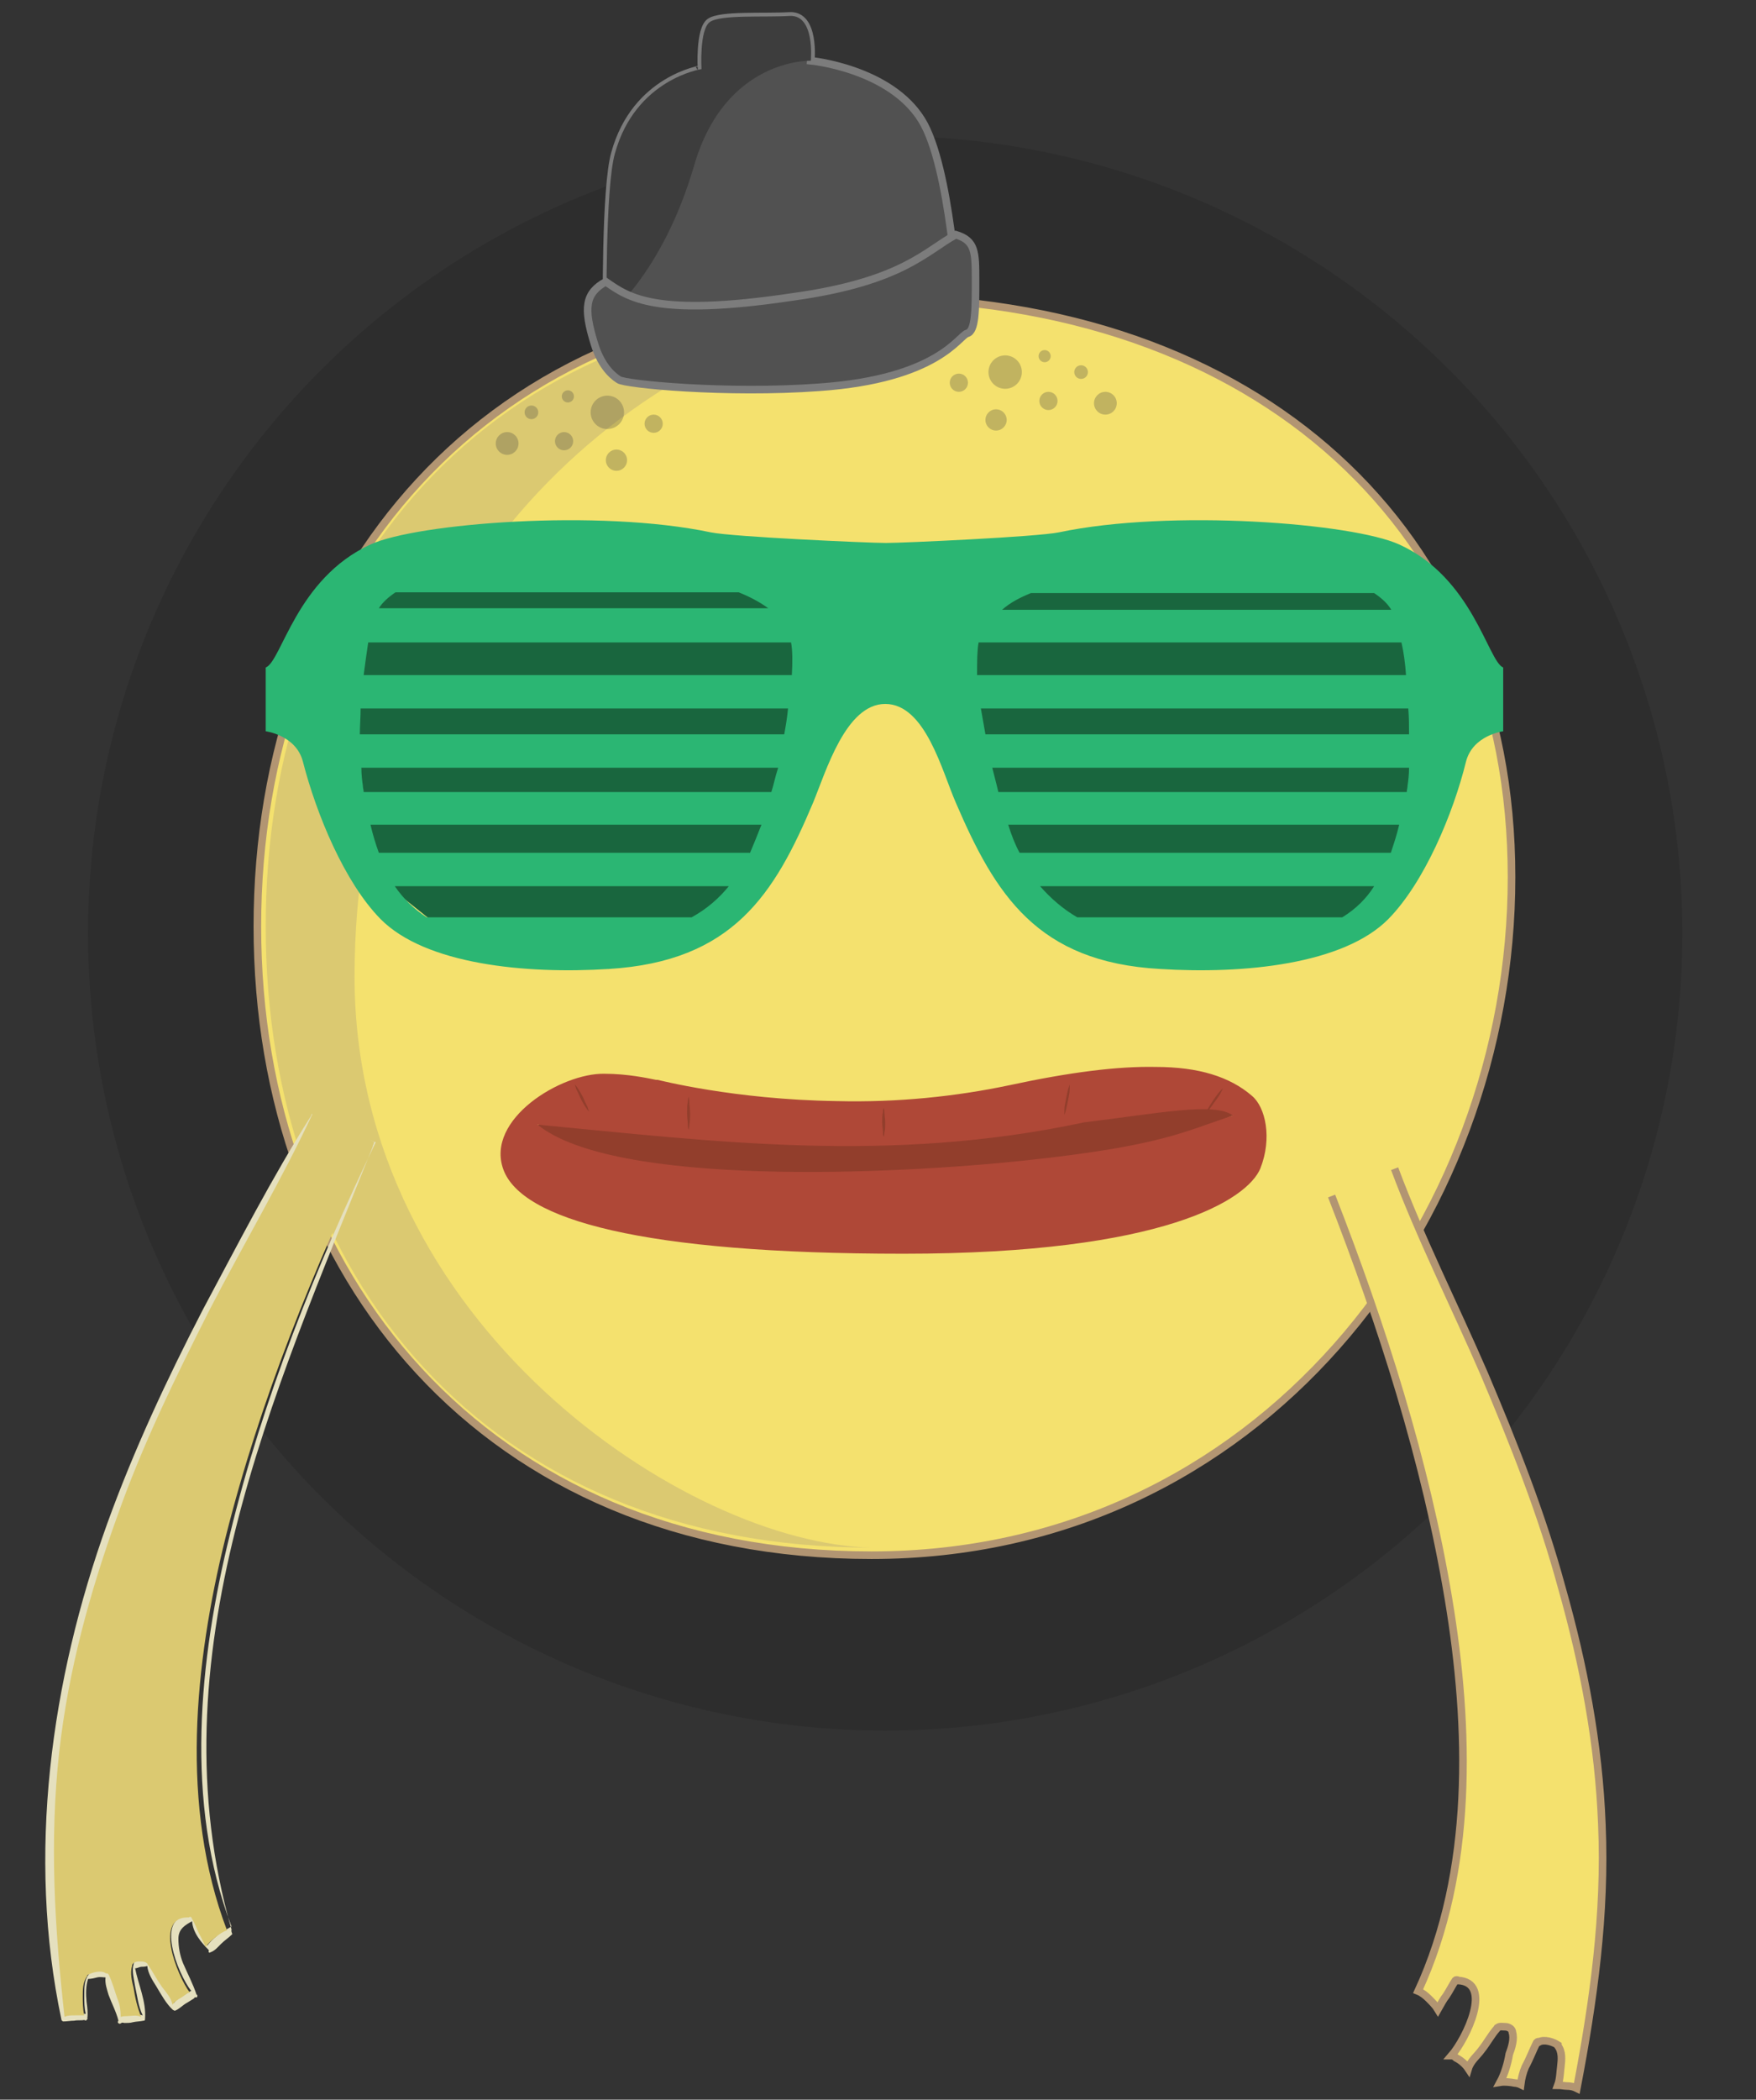 <?xml version="1.0" encoding="utf-8"?>
<!-- Generator: Adobe Illustrator 19.2.1, SVG Export Plug-In . SVG Version: 6.00 Build 0)  -->
<svg version="1.1" xmlns="http://www.w3.org/2000/svg" xmlns:xlink="http://www.w3.org/1999/xlink" x="0px" y="0px"
	 viewBox="0 0 231.3 276.5" style="enable-background:new 0 0 231.3 276.5;" xml:space="preserve">
<rect x="0" y="0" width="231.3" height="276.5" fill="#333333" stroke="none"/>
<style type="text/css">
	.st0{opacity:0.12;}
	.st1{fill:#F4E16E;stroke:#B29572;stroke-miterlimit:10;}
	.st2{fill:#DBC971;}
	.st3{fill:#923E2C;}
	.st4{fill:#AF4837;}
	.st5{fill:#E5E0BE;}
	.st6{fill:#E8DAC4;}
	.st7{fill:#231F20;}
	.st8{fill:#FFFFFF;}
	.st9{display:none;}
	.st10{display:inline;}
	.st11{fill:#01A6FF;}
	.st12{fill:#E00102;}
	.st13{fill:#E85259;}
	.st14{fill:#44B2E2;}
	.st15{fill-rule:evenodd;clip-rule:evenodd;fill:#19663E;}
	.st16{fill-rule:evenodd;clip-rule:evenodd;fill:#2BB673;}
	.st17{fill:#515151;stroke:#7C7C7C;stroke-miterlimit:10;}
	.st18{fill:#3D3D3D;}
	.st19{opacity:0.28;}
</style>
<g id="Layer_4">
	<circle class="st0" cx="116.6" cy="122.9" r="105"/>
</g>
<g id="head">
	<g>
		<g>
			<path class="st1" d="M114.8,39.2c51,0,84.3,30.6,84.3,76.3s-33.3,89.3-84.3,89.3S33.9,167.8,33.9,122S63.7,39.2,114.8,39.2z"/>
			<path class="st2" d="M114.8,40.2c-38.9,8.1-68.1,42.7-68.1,88.4s43.8,74.7,68.1,75.2c-51,0-79.8-36.1-79.8-81.8
				S63.7,40.2,114.8,40.2z"/>
			<g>
				<g>
					<g>
						<path class="st3" d="M114.8,149.8c-21.8,0-38.9-4.9-44-1.6c6.8,5.9,15.4,7.2,45.8,6.2s40.8-5.4,45.8-7.5
							C159.9,141.3,136.5,149.8,114.8,149.8z"/>
					</g>
					<path class="st4" d="M164.9,144.3c-2.9-2.5-7-3.8-12.7-3.8c-5-0.1-11.3,0.7-19.2,2.4c-7.1,1.5-14.8,2.3-22.8,2.1
						c-13.6-0.2-23.5-2.8-23.6-2.8h-0.1h-0.1c-1-0.2-3.7-0.8-6.8-0.8c-5.7-0.1-15.7,6-13.3,12.6c2.4,6.6,18.2,11.1,52.7,11.1
						s45.3-7.2,47-11.2C167.6,149.9,166.7,145.8,164.9,144.3z M135.2,152.8c-17.7,1.9-54.3,3.5-64.4-4.7c23.2,2.2,46.3,5.2,72-0.3
						c9.9-1.2,17.2-2.7,19.6-0.9C156,149,153,150.9,135.2,152.8z"/>
					<g>
						<path class="st3" d="M75.7,142.8c0,0,0.2,0.2,0.4,0.5c0.2,0.3,0.5,0.8,0.7,1.2c0.2,0.5,0.4,0.9,0.6,1.3
							c0.1,0.4,0.2,0.6,0.2,0.6s-0.2-0.2-0.4-0.5c-0.2-0.3-0.5-0.8-0.7-1.2c-0.2-0.5-0.4-0.9-0.6-1.3
							C75.8,143.1,75.7,142.8,75.7,142.8z"/>
						<path class="st3" d="M90.7,144.4c0,0,0.1,0.3,0.1,0.7s0.1,1,0.1,1.5s0,1.1-0.1,1.5c0,0.4-0.1,0.7-0.1,0.7s-0.1-0.3-0.1-0.7
							c0-0.4-0.1-1-0.1-1.5s0-1.1,0.1-1.5C90.6,144.8,90.7,144.4,90.7,144.4z"/>
						<path class="st3" d="M116.4,145.9c0,0,0.1,0.2,0.1,0.6s0.1,0.8,0.1,1.3s0,1-0.1,1.3c0,0.4-0.1,0.6-0.1,0.6s-0.1-0.2-0.1-0.6
							s-0.1-0.8-0.1-1.3s0-1,0.1-1.3C116.3,146.1,116.4,145.9,116.4,145.9z"/>
						<path class="st3" d="M140.9,142.8c0,0,0,0.3,0,0.6c0,0.4-0.1,0.9-0.2,1.4c-0.1,0.5-0.2,1-0.3,1.4c-0.1,0.4-0.2,0.6-0.2,0.6
							s0-0.3,0-0.6c0-0.4,0.1-0.9,0.2-1.4c0.1-0.5,0.2-1,0.3-1.4C140.8,143.1,140.9,142.8,140.9,142.8z"/>
						<path class="st3" d="M161.1,143.3c0,0-0.1,0.2-0.3,0.6c-0.2,0.4-0.5,0.8-0.8,1.2s-0.6,0.9-0.9,1.2c-0.3,0.3-0.4,0.5-0.4,0.5
							s0.1-0.3,0.3-0.6c0.2-0.4,0.5-0.8,0.8-1.3c0.3-0.4,0.6-0.9,0.9-1.2C160.9,143.5,161.1,143.3,161.1,143.3z"/>
					</g>
				</g>
			</g>
			<g>
				<g>
					<path class="st5" d="M30.5,254.1c-10.3-35.8,5.5-70.4,18.6-103.1l0-0.1c0,0,0-0.1,0.1-0.2s-0.1-0.1-0.1,0c0,0,0,0,0,0.1
						c-0.2-0.3-0.6-0.4-0.9-0.5c-0.8-0.4-1.7-0.8-2.5-1.2c-1.4-0.7-3.1-1.5-4.5-2.4c-0.1,0-0.2,0-0.2,0.2c-5.2,8.2-9.7,17-14.3,25.6
						c-4.7,9.1-9.1,18.5-12.6,28.2c-7.4,20.6-10.6,43.6-6,65.3c0,0.1,0.1,0.1,0.2,0.2c0.5,0,1-0.1,1.5-0.1c0.4-0.1,0.9,0,1.3-0.1
						c0.1,0.1,0.3,0.1,0.3,0l0,0l0,0c0.1-0.1,0.2-0.2,0.1-0.2c0.1-0.7,0-1.5-0.1-2.2c-0.1-1-0.1-2.1,0.2-3c0.4,0,0.8-0.1,1.2-0.2
						c0.4-0.1,0.8,0,1.1,0c-0.1,0.8,0.2,1.6,0.4,2.3c0.4,1.1,1,2.2,1.3,3.4c-0.2,0.2,0,0.4,0.2,0.4c0,0,0.1,0,0.1-0.1
						c-0.1,0.1-0.1,0.1,0.1,0c0.1-0.1,0.3,0,0.4,0c0.3,0,0.8,0,1.1-0.1c0.4-0.1,1-0.1,1.4-0.2c0.1,0,0.2,0,0.2-0.2
						c0.2-2.3-0.9-4.6-1.3-6.7c0.3,0,0.6-0.2,0.8-0.2c0.2,0,0.5,0,0.8-0.1c0.1,1,0.7,1.9,1.2,2.7c0.6,1,1.3,2.3,2.2,3.1
						c0.1,0,0.2,0.1,0.2,0.1c0.6-0.2,1.1-0.8,1.7-1.1c0.3-0.2,0.5-0.3,0.8-0.5c0,0,0.1-0.1,0.2-0.2c0.2,0.1,0.3,0,0.3-0.2l0-0.1
						c0,0,0,0-0.1,0c-0.5-1.5-1.2-2.8-1.8-4.2c-0.4-1-0.6-2.1-0.6-3.2c0-1.3,0.9-1.8,1.8-2.3c0.1,1.5,1.2,2.8,2.2,3.8c0,0,0,0,0,0.1
						c-0.1,0.2,0.1,0.3,0.2,0.2c0.6-0.2,1-0.7,1.4-1.1c0.5-0.5,1-0.8,1.5-1.3C30.4,254.2,30.5,254.2,30.5,254.1z M15.9,265.8
						C15.9,265.8,15.8,265.8,15.9,265.8C15.8,265.8,15.9,265.8,15.9,265.8L15.9,265.8z M28.6,254.9c-0.5,0.4-0.9,0.8-1.3,1.3
						c-0.3-0.6-0.6-1.2-0.9-1.8c-0.4-0.7-0.6-1.5-1-2.1c-0.1-0.1-0.3-0.1-0.3,0c-4.8-0.2-1.7,7.6,0.1,9.9c-0.2,0-0.4,0.2-0.6,0.3
						c-0.5,0.3-1.4,0.8-1.7,1.3c-0.3-0.9-1-1.6-1.4-2.4c-0.7-1-1.2-2-1.9-3c0-0.1,0-0.1-0.1-0.1c-0.2-0.2-0.8-0.2-1-0.2
						c-0.3,0-0.8,0.1-0.9,0.5l0,0.1c-0.3,0.8,0.1,2.1,0.2,2.9c0.3,1.3,0.4,2.6,1,3.8c-0.6-0.2-1.4-0.1-1.9-0.1c-0.2,0-0.5,0-0.8,0.1
						c0-0.9-0.2-1.6-0.4-2.3c-0.3-1.1-0.7-2.3-1.2-3.3c-0.1-0.1-0.2-0.2-0.3-0.1c-0.7-0.5-2-0.2-2.5,0.2c0,0,0,0,0,0.1l0,0l0,0l0,0
						c-0.6,0.7-0.6,1.8-0.6,2.7c0,0.9,0,1.7,0.2,2.5c-0.4,0-0.8-0.1-1.2,0c-0.4,0.1-1,0.1-1.4,0.2c-1.4-11.7-2.1-23.1-0.7-34.9
						c1.2-10.5,3.9-20.9,7.6-30.9c3.4-9.4,7.7-18.4,12.2-27.3c4.4-8.6,9.5-17,13.7-25.8c0.2,0.3,7.6,4,8,3.9
						c-7.9,16.4-14.9,33.9-19.2,51.6c-4.1,16.6-6,35.4,0.2,51.7C29.6,254.2,29,254.5,28.6,254.9z"/>
					<path class="st2" d="M49.3,150.4c-0.3-0.2-7.5-4-8-4c-4.1,8.8-9.2,17.4-13.7,26.1c-4.5,8.9-8.9,17.9-12.2,27.3
						c-3.6,10-6.4,20.2-7.6,30.9c-1.3,11.8-0.6,23.2,0.7,34.9c0.4-0.2,0.8-0.2,1.4-0.2c0.3,0,0.8,0,1.2,0c-0.2-0.8-0.2-1.8-0.2-2.5
						c0-0.9,0-1.9,0.6-2.7l0,0l0,0l0,0c0,0,0,0,0-0.1c0.7-0.4,1.9-0.7,2.5-0.2c0.1-0.1,0.2,0,0.3,0.1c0.5,1,0.8,2.2,1.2,3.3
						c0.3,0.7,0.4,1.5,0.4,2.3c0.3-0.1,0.6-0.1,0.8-0.1c0.5,0,1.3-0.2,1.9,0.1c-0.5-1.2-0.8-2.5-1-3.8c-0.2-0.8-0.5-2-0.2-2.9l0-0.1
						c0.1-0.4,0.6-0.5,0.9-0.5c0.3,0,0.8,0,1,0.2c0.1,0,0.1,0.1,0.1,0.1c0.7,1,1.2,2,1.9,3c0.5,0.7,1.3,1.5,1.4,2.4
						c0.4-0.6,1.2-0.9,1.7-1.3c0.2-0.2,0.4-0.3,0.6-0.3c-1.7-2.3-4.8-10.1-0.1-9.9c0-0.1,0.3-0.1,0.3,0c0.4,0.7,0.7,1.4,1,2.1
						c0.3,0.5,0.6,1.2,0.9,1.8c0.3-0.5,0.9-1,1.3-1.3c0.5-0.4,0.9-0.7,1.5-0.9c-6.2-16.3-4.3-35.1-0.2-51.7
						C34.2,184.5,41.4,166.8,49.3,150.4z"/>
				</g>
				<g>
					<path class="st1" d="M183.7,153.9c3.4,9.1,7.9,18,11.8,27c3.9,9.2,7.6,18.5,10.2,28.1c2.9,10.2,4.9,20.7,5.3,31.3
						c0.5,11.8-1.1,23.2-3.3,34.7c-0.4-0.2-0.8-0.3-1.3-0.3c-0.3,0-0.8-0.1-1.2-0.1c0.3-0.8,0.3-1.8,0.4-2.5
						c0.1-0.9,0.2-1.9-0.4-2.7l0,0l0,0l0,0c0,0,0,0,0-0.1c-0.6-0.4-1.8-0.8-2.5-0.4c-0.1-0.1-0.2,0-0.3,0.1c-0.5,1-0.9,2.1-1.5,3.2
						c-0.3,0.7-0.5,1.5-0.6,2.3c-0.2-0.1-0.6-0.2-0.8-0.2c-0.5-0.1-1.3-0.2-1.9-0.1c0.6-1.1,1-2.5,1.2-3.7c0.3-0.8,0.7-2,0.4-2.9
						l0-0.1c-0.1-0.4-0.6-0.6-0.9-0.6s-0.8-0.1-1,0.1c-0.1,0-0.1,0.1-0.1,0.1c-0.8,0.9-1.3,1.9-2.1,2.9c-0.5,0.7-1.4,1.4-1.7,2.4
						c-0.4-0.6-1-1.1-1.6-1.4c-0.2-0.2-0.4-0.3-0.6-0.3c1.9-2.2,5.6-9.7,0.8-9.9c0-0.1-0.2-0.1-0.3,0c-0.4,0.6-0.8,1.4-1.2,2
						c-0.4,0.5-0.7,1.1-1.1,1.8c-0.3-0.5-0.8-1-1.2-1.4c-0.4-0.4-0.9-0.8-1.4-1c7.3-15.8,6.8-34.7,4-51.6
						c-3-18.1-8.8-36.2-15.4-53.1"/>
				</g>
			</g>
		</g>
	</g>
</g>
<g id="Layer_3">
	<g>
		<g>
			<g>
				<g>
					<path class="st6" d="M164.6,99.1c0,0-5.5,7.7-11.5,0.9c0,0-0.1,7.2,5.8,7.2C164.7,107.2,164.6,99.1,164.6,99.1z"/>
					<ellipse class="st7" cx="158.8" cy="99.2" rx="5.8" ry="5.1"/>
					<ellipse class="st8" cx="156.6" cy="96.8" rx="1.8" ry="1.6"/>
					<ellipse class="st8" cx="154.5" cy="99.2" rx="0.8" ry="0.7"/>
				</g>
				<g>
					<path class="st6" d="M70.5,99.2c0,0,5.5,7.7,11.5,0.9c0,0,0.1,7.2-5.8,7.2C70.4,107.3,70.5,99.2,70.5,99.2z"/>
					<ellipse class="st7" cx="76.3" cy="99.2" rx="5.8" ry="5.1"/>
					<ellipse class="st8" cx="74.1" cy="96.8" rx="1.8" ry="1.6"/>
					<ellipse class="st8" cx="72" cy="99.2" rx="0.8" ry="0.7"/>
				</g>
			</g>
		</g>
	</g>
</g>
<g id="Layer_5" class="st9">
	<g class="st10">
		<path class="st0" d="M143,71.9c-12,0-18.1,2.9-26.9,2.9c-8.7,0-14-2.9-26.1-2.9c-5.1,0-54.7,0-54.7,0l5.4,53.8
			c11.3,5.3,54.8,3.2,58,0.7c8.2-6.4,8-25.8,17.8-24.9c9.8-0.9,9.6,18.4,17.8,24.9c3.2,2.5,46.1,4.7,57.4-0.7l6.2-53.8
			C197.8,71.9,148.1,71.9,143,71.9z M96.4,120.5c-1.6,2.3-42.3,4.4-46.6-0.5c-4.4-4.8-6.6-38.6-1.5-38.6c7.5,0,38.7,0,42.2,0
			c8.2,0,17.5,3.1,18.2,6C109.4,90.3,102,112.8,96.4,120.5z M183.2,120.1c-4.4,4.8-45,2.7-46.6,0.5c-5.6-7.7-12.9-30.2-12.3-33.1
			c0.7-2.9,10-6,18.2-6c3.5,0,34.9,0,42.4,0C190,81.5,187.5,115.2,183.2,120.1z"/>
		<path class="st11" d="M90.5,79.5c-3.5,0-34.7,0-42.2,0c-5.1,0-2.9,33.8,1.5,38.6c4.4,4.8,45,2.7,46.6,0.5
			c5.6-7.7,12.9-30.2,12.3-33.1C108,82.6,98.7,79.5,90.5,79.5z"/>
		<path class="st12" d="M184.9,79.5c-7.5,0-38.9,0-42.4,0c-8.2,0-17.6,3.1-18.2,6c-0.7,2.9,6.7,25.3,12.3,33.1
			c1.6,2.3,42.3,4.4,46.6-0.5C187.5,113.2,190,79.5,184.9,79.5z"/>
		<path class="st8" d="M143,69.9c-12,0-18.1,2.9-26.9,2.9c-8.7,0-14-2.9-26.1-2.9c-5.1,0-54.7,0-54.7,0l5.4,53.8
			c11.3,5.3,54.8,3.2,58,0.7c8.2-6.4,8-25.8,17.8-24.9c9.8-0.9,9.6,18.4,17.8,24.9c3.2,2.5,46.1,4.7,57.4-0.7l6.2-53.8
			C197.8,69.9,148.1,69.9,143,69.9z M96.4,118.5c-1.6,2.3-42.3,4.4-46.6-0.5c-4.4-4.8-6.6-38.6-1.5-38.6c7.5,0,38.7,0,42.2,0
			c8.2,0,17.5,3.1,18.2,6C109.4,88.3,102,110.8,96.4,118.5z M183.2,118.1c-4.4,4.8-45,2.7-46.6,0.5c-5.6-7.7-12.9-30.2-12.3-33.1
			c0.7-2.9,10-6,18.2-6c3.5,0,34.9,0,42.4,0C190,79.5,187.5,113.2,183.2,118.1z"/>
		<polygon class="st13" points="153,79.5 143.3,120 164.6,121 173,79.5 		"/>
		<polygon class="st14" points="66.8,79.5 56.7,120.3 76.6,120.9 87.2,79.5 		"/>
	</g>
</g>
<g id="Layer_7">
	<polygon class="st15" points="42,91 46.8,76 64.5,72.5 115.7,73.5 177,72.5 183.2,77 186.8,91 186.8,108.6 179.5,122 162.5,124.2 
		147.1,124.2 134.7,118.7 123.2,88.9 112.2,88.9 105.8,102.6 93.3,122.9 80.2,127.6 56.3,120.8 47.8,114 42,95 	"/>
	<path class="st16" d="M184.3,71.7c-6.1-2.8-30.1-4.7-44.8-1.6c-2.9,0.6-20.5,1.4-22.8,1.4c-2.3,0-20.2-0.8-23.1-1.4
		c-14.7-3.1-38.7-1.2-44.8,1.6c-9.8,4.5-11.7,15.4-13.8,16.2c0,2.2,0,7.1,0,8.4c0,0,4,0.5,4.9,4c1.8,7,5.5,15.9,10.2,20.7
		c5.9,6,19.1,7.3,30.1,6.6c16.3-1,21.8-9.8,26.9-21.9c1.7-4.1,4.3-13,9.5-13c5.3,0,7.5,8.9,9.3,13c5.2,12.1,10.7,21,26.9,21.9
		c11,0.7,24.2-0.6,30.1-6.6c4.7-4.8,8.5-13.8,10.2-20.7c0.9-3.5,4.9-4,4.9-4c0-1.3,0-6.2,0-8.4C196,87.1,194,76.1,184.3,71.7z
		 M49.9,80.1c0.5-0.8,1.3-1.5,2.2-2.1h45.2c1.5,0.6,2.8,1.3,3.9,2.1L49.9,80.1C49.9,80.2,49.9,80.2,49.9,80.1z M70.6,124.2h5.2
		C74.1,124.2,72.4,124.2,70.6,124.2z M91.1,120.8C91.1,120.8,91.1,120.8,91.1,120.8l-34.8,0c0,0,0,0-0.1,0c-1.7-1.1-3.1-2.5-4.2-4.1
		h44C94.7,118.3,93.1,119.7,91.1,120.8z M98.8,112.3H49.9c-0.4-1.1-0.8-2.4-1.1-3.7h51.5C99.8,109.9,99.3,111.1,98.8,112.3z
		 M101.6,104.3H47.9c0-0.3-0.1-0.5-0.1-0.8c-0.1-0.7-0.2-1.5-0.2-2.4h54.9C102.1,102.3,101.9,103.4,101.6,104.3z M103.3,96.7H47.4
		c0-1.1,0.1-2.3,0.1-3.4h56.3C103.7,94.4,103.5,95.6,103.3,96.7z M104.3,88.9H47.9c0.2-1.5,0.4-3,0.6-4.3h55.7
		C104.4,85.7,104.4,87.2,104.3,88.9z M135.8,78.1H181c0.9,0.6,1.7,1.3,2.2,2.1c0,0,0,0.1,0.1,0.1h-51.3
		C133,79.4,134.3,78.7,135.8,78.1z M128.9,84.6h55.7c0.3,1.3,0.5,2.8,0.6,4.3h-56.5C128.7,87.2,128.7,85.7,128.9,84.6z M157.2,124.2
		h5.2C160.8,124.2,159,124.2,157.2,124.2z M176.8,120.8C176.8,120.8,176.8,120.8,176.8,120.8l-34.8,0c0,0,0,0-0.1,0
		c-1.9-1.1-3.5-2.5-4.9-4.1h44C180,118.3,178.6,119.7,176.8,120.8z M183.2,112.3h-48.9c-0.6-1.1-1.1-2.4-1.5-3.7h51.5
		C184,109.9,183.6,111.1,183.2,112.3z M185.4,103.5c0,0.3-0.1,0.5-0.1,0.8h-53.8c-0.2-0.9-0.5-2-0.8-3.2h54.9
		C185.6,102,185.5,102.8,185.4,103.5z M129.8,96.7c-0.2-1.1-0.4-2.3-0.6-3.4h56.3c0.1,1.2,0.1,2.3,0.1,3.4H129.8z"/>
</g>
<g id="Layer_6">
	<g>
		<path class="st17" d="M126.2,40.2c0,0-1-18.3-4.8-24.4C117.2,9,106.8,8,106.8,8s0.6-6.1-2.8-5.9s-9.1-0.2-10.5,0.8
			s-1.1,6.2-1.1,6.2S83.7,10.4,81,20.2c-1.3,4.5-1.1,21.5-1.1,21.5L126.2,40.2z"/>
		<path class="st18" d="M91.4,21.9C95.5,7.6,106.8,8,106.8,8s0.6-6.1-2.8-5.9s-9.1-0.2-10.5,0.8s-1.1,6.2-1.1,6.2S83.7,10.4,81,20.2
			c-1.3,4.5-1.1,21.5-1.1,21.5S87.2,36.2,91.4,21.9z"/>
		<path class="st17" d="M79.8,37.1c-2.7,1.5-3,3.4-1.5,8.2c0.8,2.6,2.1,4,3.2,4.7c0.8,0.6,14.2,1.9,26.4,1
			c15.7-1.1,18.4-6.8,19.5-7.1s1.1-3.1,1.1-6.9s0-5.3-2.6-6.1c-3.9,2.1-7,6.2-21.5,8.2C86.4,41.8,82.8,39.2,79.8,37.1z"/>
	</g>
	<g class="st19">
		<circle class="st18" cx="80" cy="54.3" r="2.2"/>
		<circle class="st18" cx="86.1" cy="55.8" r="1.2"/>
		<circle class="st18" cx="81.2" cy="60.6" r="1.4"/>
		<circle class="st18" cx="74.3" cy="58.1" r="1.2"/>
		<circle class="st18" cx="74.8" cy="52.2" r="0.8"/>
		<circle class="st18" cx="66.8" cy="58.4" r="1.5"/>
		<circle class="st18" cx="70" cy="54.3" r="0.9"/>
	</g>
	<g class="st19">
		<circle class="st18" cx="132.4" cy="49" r="2.2"/>
		<circle class="st18" cx="126.3" cy="50.4" r="1.2"/>
		<circle class="st18" cx="131.2" cy="55.3" r="1.4"/>
		<circle class="st18" cx="138.1" cy="52.8" r="1.2"/>
		<circle class="st18" cx="137.6" cy="46.9" r="0.8"/>
		<circle class="st18" cx="145.6" cy="53.1" r="1.5"/>
		<circle class="st18" cx="142.4" cy="49" r="0.9"/>
	</g>
</g>
</svg>

